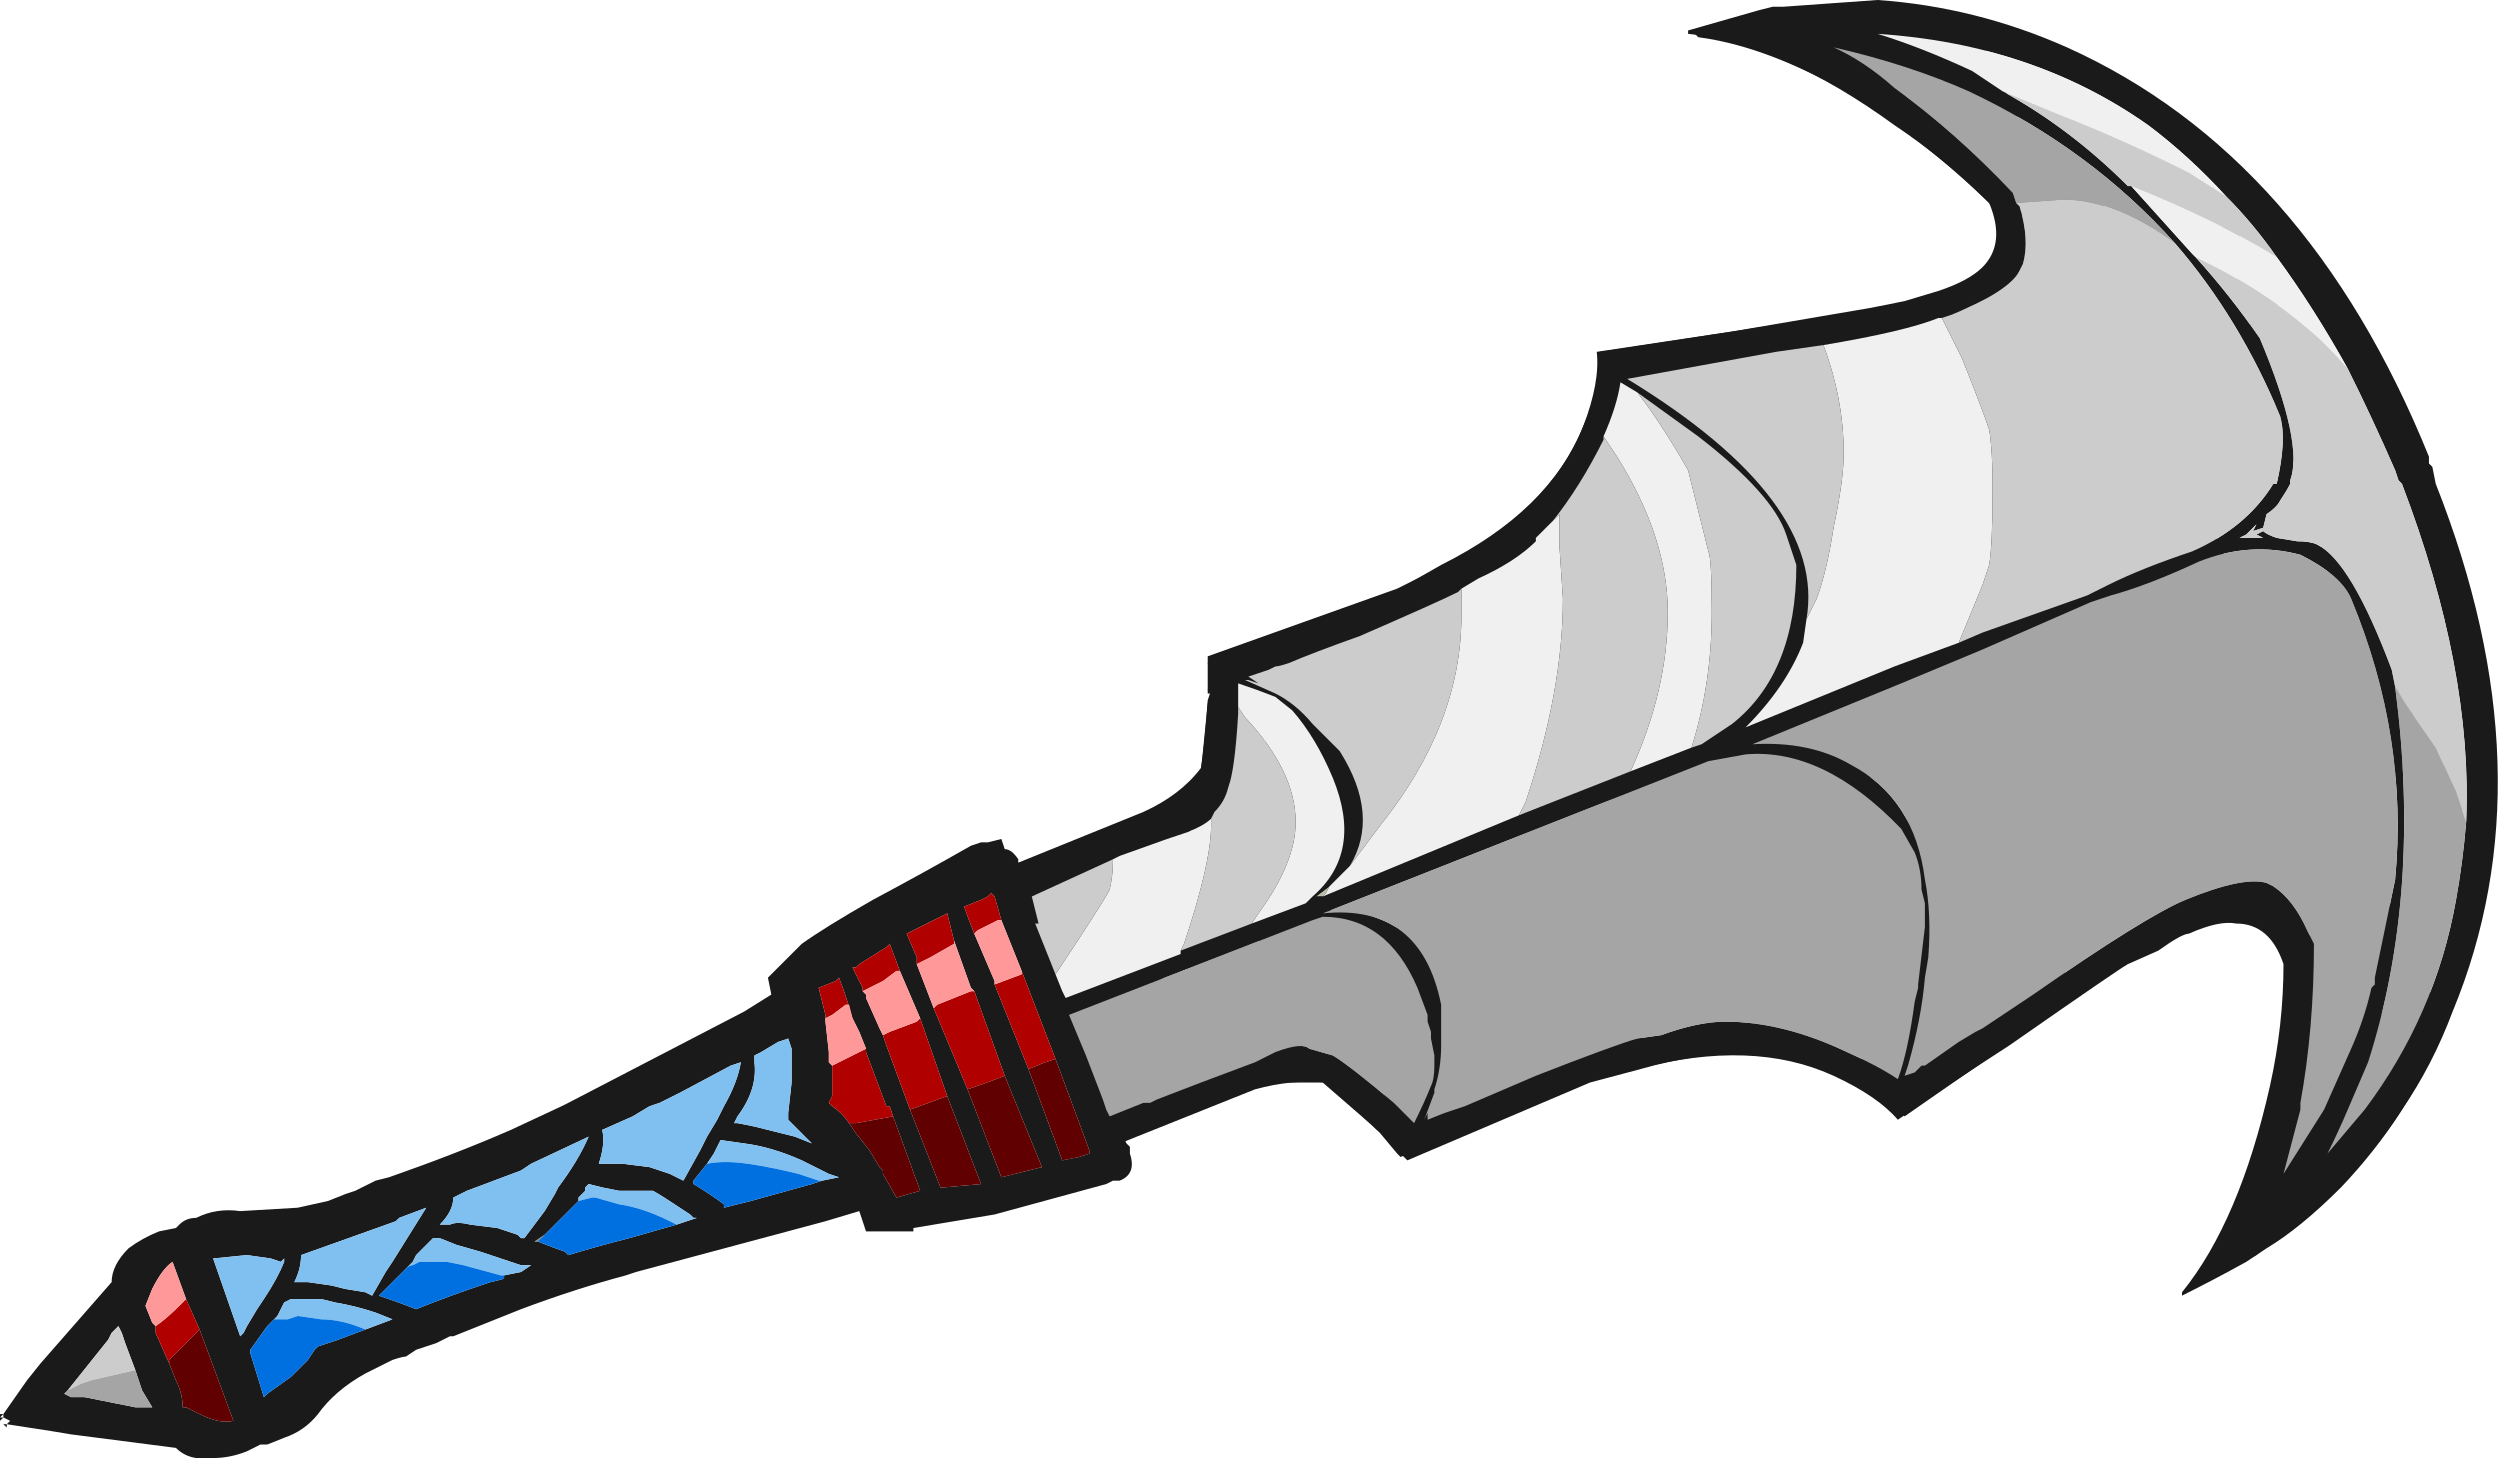 <?xml version="1.0" encoding="UTF-8" standalone="no"?>
<svg xmlns:ffdec="https://www.free-decompiler.com/flash" xmlns:xlink="http://www.w3.org/1999/xlink" ffdec:objectType="frame" height="150.85px" width="258.65px" xmlns="http://www.w3.org/2000/svg">
  <g transform="matrix(1.0, 0.0, 0.0, 1.0, 179.55, 87.15)">
    <use ffdec:characterId="1345" height="21.55" transform="matrix(7.0, 0.0, 0.0, 7.0, -179.55, -87.15)" width="36.95" xlink:href="#shape0"/>
  </g>
  <defs>
    <g id="shape0" transform="matrix(1.0, 0.0, 0.0, 1.0, 25.65, 12.45)">
      <path d="M7.65 -7.5 L9.8 -0.85 9.8 0.55 9.4 2.9 10.75 -0.5 10.7 -1.7 10.35 -3.6 7.05 -9.7 7.65 -7.5 M3.5 -12.15 L10.5 2.7 Q9.95 4.05 8.95 5.1 8.35 5.7 7.85 6.0 L7.55 6.2 Q7.1 6.45 6.6 6.7 L6.6 6.65 Q7.45 5.6 7.9 3.6 8.1 2.7 8.1 1.8 7.9 1.2 7.4 1.2 7.15 1.15 6.7 1.35 6.6 1.35 6.25 1.6 L5.8 1.8 Q5.7 1.85 4.05 3.0 3.2 3.55 2.4 4.1 2.1 3.75 1.45 3.45 0.25 2.9 -1.45 3.35 L-2.2 3.55 -4.95 4.65 -5.0 4.6 -5.25 4.3 -5.35 4.2 -6.1 3.55 -7.2 3.55 -9.05 4.35 -9.0 4.45 -8.95 4.5 -8.95 4.6 Q-8.85 4.9 -9.1 5.0 L-9.2 5.0 -9.3 5.05 -10.95 5.5 -12.15 5.7 -12.15 5.75 -12.85 5.75 -12.95 5.45 -13.45 5.6 -16.25 6.35 -16.4 6.4 Q-17.15 6.6 -17.95 6.9 L-18.95 7.3 -19.0 7.3 -19.2 7.4 -19.5 7.5 -19.65 7.6 Q-19.7 7.6 -19.85 7.65 L-20.25 7.85 Q-20.7 8.1 -20.95 8.45 -21.15 8.7 -21.45 8.8 L-21.7 8.9 -21.8 8.9 -22.0 9.0 Q-22.25 9.1 -22.5 9.1 -22.85 9.15 -23.05 8.95 L-24.6 8.75 -24.9 8.7 -25.55 8.6 -25.55 8.65 -25.6 8.6 -25.55 8.6 -25.5 8.55 -25.6 8.5 -25.65 8.55 -25.65 8.5 -25.6 8.5 -25.6 8.45 -25.65 8.5 -25.65 8.45 -25.6 8.45 -25.25 7.95 -25.05 7.7 -24.0 6.5 Q-24.0 6.25 -23.75 6.0 -23.55 5.85 -23.3 5.75 L-23.05 5.7 -23.0 5.65 Q-22.9 5.55 -22.75 5.55 -22.45 5.4 -22.1 5.45 L-21.25 5.4 -20.8 5.3 -20.55 5.2 -20.4 5.15 -20.1 5.0 -19.9 4.95 Q-18.9 4.6 -18.1 4.25 L-17.35 3.9 -17.25 3.85 -14.65 2.5 -14.25 2.25 -14.3 2.0 -13.8 1.5 Q-13.45 1.25 -12.75 0.85 -12.0 0.45 -11.3 0.05 L-11.15 0.0 -11.05 0.0 -10.85 -0.05 -10.8 0.1 Q-10.7 0.1 -10.6 0.25 L-10.6 0.3 -8.75 -0.45 Q-8.2 -0.7 -7.9 -1.1 -7.85 -1.4 -7.8 -2.1 L-7.75 -2.25 -7.8 -2.25 Q-7.75 -2.45 -7.8 -2.65 L-7.8 -2.75 -5.0 -3.75 -4.3 -4.1 Q-2.75 -4.9 -2.25 -6.15 -1.95 -6.8 -2.0 -7.25 L2.55 -7.95 3.7 -8.4 Q4.05 -8.8 3.85 -9.35 3.2 -10.0 2.45 -10.55 L2.05 -10.85 Q0.6 -11.75 -0.55 -11.9 L-0.6 -11.95 0.45 -12.25 3.5 -12.15 M2.45 -11.1 L4.25 -9.3 3.25 -7.7 5.7 -9.6 2.45 -11.1 M2.4 3.3 L-0.55 -1.1 -1.5 -0.75 -3.15 -0.15 -6.05 1.0 -5.9 1.0 -5.45 1.05 -1.5 2.9 0.3 2.75 1.6 3.15 2.4 3.3 M4.9 1.95 L6.45 1.0 7.8 0.75 8.4 1.5 9.7 -0.5 3.35 -2.65 1.95 -0.9 4.9 1.95 M-6.55 -2.0 L-7.5 -0.85 -9.95 2.2 -6.55 -2.0 M-5.1 3.85 L-7.1 1.4 -8.15 1.8 -9.7 2.85 -7.85 3.4 -6.5 2.95 -5.1 3.85 M-10.85 1.15 L-10.95 0.8 -11.0 0.75 -11.05 0.8 -11.15 0.85 -11.4 0.95 Q-11.35 1.1 -11.25 1.35 L-10.95 2.05 -10.95 2.1 -10.45 3.35 -9.95 4.7 -9.7 4.65 -9.55 4.6 -9.55 4.55 -10.05 3.2 -10.55 1.9 -10.85 1.15 M-11.85 2.45 L-11.35 3.65 -10.85 4.95 -10.25 4.8 -10.8 3.45 -11.25 2.2 -11.3 2.15 -11.55 1.45 -11.65 1.05 -12.05 1.25 Q-12.15 1.3 -12.25 1.35 L-12.1 1.7 -12.1 1.8 -11.85 2.45 M-12.35 1.9 L-12.5 1.5 -12.55 1.55 -12.95 1.8 -13.0 1.85 -13.05 1.85 -12.9 2.15 -12.9 2.2 -12.85 2.25 -12.85 2.3 -12.65 2.75 -12.6 2.85 -12.55 3.0 -12.2 3.95 -11.75 5.1 -11.7 5.1 -11.15 5.05 -11.65 3.75 -12.05 2.6 -12.35 1.9 M-13.05 2.6 Q-13.15 2.25 -13.25 2.0 L-13.3 2.05 -13.55 2.15 -13.45 2.55 -13.45 2.6 -13.45 2.65 -13.4 3.1 -13.4 3.25 -13.35 3.3 -13.35 3.75 -13.4 3.85 -13.35 3.9 Q-13.2 4.0 -13.1 4.15 L-13.0 4.3 -12.8 4.55 -12.65 4.8 -12.6 4.85 -12.6 4.9 -12.4 5.25 -12.05 5.15 -12.45 4.05 -12.5 3.9 -12.55 3.9 -12.85 3.1 -12.85 3.05 -12.95 2.8 -13.05 2.6 M-14.0 2.9 L-14.15 2.95 -14.4 3.1 -14.5 3.15 -14.5 3.25 Q-14.45 3.65 -14.75 4.05 L-14.8 4.15 -14.75 4.15 -14.5 4.2 -13.9 4.35 -13.65 4.45 -14.0 4.1 -14.0 4.0 -13.95 3.55 -13.95 3.05 -14.0 2.9 M-14.85 3.3 L-15.6 3.7 -15.9 3.85 -16.05 3.9 -16.3 4.05 -16.75 4.25 Q-16.7 4.45 -16.8 4.75 L-16.45 4.75 -16.05 4.8 -15.75 4.9 -15.55 5.0 -15.3 4.55 -15.2 4.35 -15.05 4.1 -14.95 3.9 Q-14.75 3.55 -14.7 3.25 L-14.85 3.3 M-15.2 4.75 L-15.4 5.0 -15.4 5.05 Q-15.15 5.2 -14.95 5.35 L-14.95 5.4 -14.55 5.3 -13.65 5.05 -13.5 5.0 -13.25 4.95 -13.4 4.9 Q-13.6 4.8 -13.8 4.7 -14.25 4.5 -14.65 4.45 L-15.0 4.4 -15.1 4.6 -15.2 4.75 M-15.65 5.65 L-15.35 5.55 -15.4 5.55 -15.45 5.5 Q-15.9 5.2 -16.0 5.15 L-16.5 5.15 -16.75 5.1 -16.95 5.05 -17.0 5.1 -17.0 5.15 -17.1 5.25 -17.1 5.3 -17.6 5.8 -17.75 5.9 -17.7 5.9 Q-17.45 6.0 -17.3 6.05 L-17.25 6.1 Q-16.75 5.95 -16.35 5.85 L-15.65 5.65 M-22.0 6.1 L-22.5 6.15 -22.1 7.3 -22.05 7.25 -22.0 7.15 -21.85 6.9 -21.75 6.75 Q-21.55 6.45 -21.45 6.2 L-21.45 6.15 -21.5 6.2 -21.65 6.15 -22.0 6.1 M-22.9 6.75 L-23.1 6.2 Q-23.25 6.3 -23.4 6.6 L-23.5 6.85 -23.4 7.1 -23.35 7.15 -23.35 7.25 -23.15 7.7 -23.05 7.95 Q-22.95 8.15 -22.95 8.35 L-22.9 8.35 Q-22.8 8.4 -22.7 8.45 -22.4 8.6 -22.2 8.55 L-22.7 7.2 -22.9 6.75 M-21.2 6.1 Q-21.2 6.3 -21.3 6.5 L-21.1 6.5 -20.75 6.55 -20.55 6.6 -20.25 6.65 -20.15 6.7 -19.95 6.35 -19.85 6.2 -19.35 5.4 -19.75 5.55 -19.8 5.6 -21.2 6.1 M-20.25 7.2 L-19.85 7.05 -20.1 6.95 Q-20.4 6.85 -20.7 6.8 L-20.9 6.75 -21.35 6.75 -21.45 6.8 -21.55 7.0 -21.7 7.15 -21.95 7.5 -21.95 7.55 -21.75 8.2 -21.7 8.15 -21.35 7.9 -21.1 7.65 -21.0 7.5 -20.95 7.45 -20.65 7.35 -20.25 7.2 M-18.75 5.15 L-18.95 5.25 Q-18.95 5.45 -19.15 5.65 L-19.0 5.65 Q-18.9 5.6 -18.7 5.65 L-18.3 5.7 -18.0 5.8 -17.95 5.85 -17.9 5.85 -17.6 5.45 -17.45 5.2 -17.4 5.1 Q-17.1 4.7 -16.95 4.35 L-17.8 4.75 -17.95 4.85 -18.75 5.15 M-18.2 6.4 L-17.95 6.35 -17.8 6.25 -17.95 6.25 -18.55 6.05 -18.9 5.95 -19.15 5.85 -19.25 5.85 -19.5 6.1 -19.55 6.2 -19.65 6.3 -20.05 6.7 Q-19.75 6.8 -19.5 6.9 -19.0 6.7 -18.55 6.55 L-18.4 6.5 -18.2 6.45 -18.2 6.4 M-23.65 7.8 L-23.8 7.4 -23.85 7.25 -23.9 7.15 -24.0 7.25 -24.05 7.35 -24.65 8.1 -24.7 8.15 -24.6 8.2 -24.4 8.2 -23.65 8.35 -23.4 8.35 -23.55 8.1 -23.65 7.8" fill="#1a1a1a" fill-rule="evenodd" stroke="none"/>
      <path d="M-17.7 5.9 L-17.75 5.9 -17.6 5.8 -17.7 5.9" fill="#7e8071" fill-rule="evenodd" stroke="none"/>
      <path d="M7.65 -7.5 L7.05 -9.7 10.35 -3.6 9.8 -0.85 7.65 -7.5 M-0.55 -1.1 L2.4 3.3 -0.55 -1.1 M1.6 3.15 L0.3 2.75 -3.15 -0.15 -1.5 -0.75 1.6 3.15 M-1.5 2.9 L-5.45 1.05 -1.5 2.9 M-5.9 1.0 L-6.05 1.0 -5.9 1.0 M1.95 -0.9 L4.9 1.95 1.95 -0.9 M6.45 1.0 L3.35 -2.65 9.7 -0.5 8.4 1.5 7.8 0.75 6.45 1.0 M10.7 -1.7 L10.75 -0.5 9.4 2.9 9.8 0.55 10.7 -1.7 M-5.1 3.85 L-6.5 2.95 -8.15 1.8 -7.1 1.4 -5.1 3.85 M-7.85 3.4 L-9.7 2.85 -7.85 3.4" fill="#bcbea7" fill-rule="evenodd" stroke="none"/>
      <path d="M7.05 -9.7 L7.65 -7.5 7.05 -9.7 M2.45 -11.1 L5.7 -9.6 3.25 -7.7 4.25 -9.3 2.45 -11.1 M9.7 -0.5 L8.4 1.5 9.7 -0.5 M-6.55 -2.0 L-9.95 2.2 -7.5 -0.85 -6.55 -2.0" fill="#8e8d73" fill-rule="evenodd" stroke="none"/>
      <path d="M9.8 -0.85 L10.35 -3.6 10.7 -1.7 9.8 0.55 9.8 -0.85 M-0.55 -1.1 L2.4 3.3 1.6 3.15 -1.5 -0.75 -0.55 -1.1 M0.3 2.75 L-1.5 2.9 -5.45 1.05 -5.9 1.0 -6.05 1.0 -3.15 -0.15 0.3 2.75 M4.9 1.95 L1.95 -0.9 3.35 -2.65 6.45 1.0 4.9 1.95 M10.75 -0.5 L9.4 2.9 10.75 -0.5 M-7.1 1.4 L-5.1 3.85 -7.1 1.4 M-6.5 2.95 L-7.85 3.4 -9.7 2.85 -8.15 1.8 -6.5 2.95" fill="#e5e8cc" fill-rule="evenodd" stroke="none"/>
      <path d="M-11.25 1.35 Q-11.35 1.1 -11.4 0.95 L-11.15 0.85 -11.05 0.8 -11.0 0.75 -10.95 0.8 -10.85 1.15 -10.9 1.15 -11.2 1.3 -11.25 1.35 M-10.55 1.9 L-10.05 3.2 -10.2 3.25 -10.45 3.35 -10.95 2.1 -10.55 1.95 -10.55 1.9 M-11.85 2.45 L-11.8 2.4 -11.3 2.2 -11.25 2.2 -10.8 3.45 Q-11.05 3.55 -11.35 3.65 L-11.85 2.45 M-11.55 1.45 L-11.55 1.5 -11.9 1.7 -12.1 1.8 -12.1 1.7 -12.25 1.35 Q-12.15 1.3 -12.05 1.25 L-11.65 1.05 -11.55 1.45 M-12.9 2.2 L-12.9 2.15 -13.05 1.85 -13.0 1.85 -12.95 1.8 -12.55 1.55 -12.5 1.5 -12.35 1.9 -12.4 1.9 -12.6 2.05 -12.9 2.2 M-12.05 2.6 L-11.65 3.75 -12.2 3.95 -12.55 3.0 -12.6 2.85 -12.65 2.75 -12.6 2.85 -12.5 2.8 -12.1 2.65 -12.05 2.6 M-13.45 2.6 L-13.45 2.55 -13.55 2.15 -13.3 2.05 -13.25 2.0 Q-13.15 2.25 -13.05 2.6 L-13.1 2.4 -13.15 2.4 -13.35 2.55 -13.45 2.6 M-12.85 3.05 L-12.85 3.1 -12.55 3.9 -12.5 3.9 -12.45 4.05 -13.0 4.15 -13.1 4.15 Q-13.2 4.0 -13.35 3.9 L-13.4 3.85 -13.35 3.75 -13.35 3.3 -12.85 3.05 M-23.35 7.15 Q-23.2 7.05 -23.0 6.85 L-22.9 6.75 -22.7 7.2 -23.15 7.65 -23.15 7.7 -23.35 7.25 -23.35 7.15" fill="#b00000" fill-rule="evenodd" stroke="none"/>
      <path d="M-11.25 1.35 L-11.2 1.3 -10.9 1.15 -10.85 1.15 -10.55 1.9 -10.55 1.95 -10.95 2.1 -10.95 2.05 -11.25 1.35 M-11.25 2.2 L-11.3 2.2 -11.8 2.4 -11.85 2.45 -12.1 1.8 -11.9 1.7 -11.55 1.5 -11.55 1.45 -11.3 2.15 -11.25 2.2 M-12.35 1.9 L-12.05 2.6 -12.1 2.65 -12.5 2.8 -12.6 2.85 -12.65 2.75 -12.85 2.3 -12.85 2.25 -12.9 2.2 -12.6 2.05 -12.4 1.9 -12.35 1.9 M-13.05 2.6 L-12.95 2.8 -12.85 3.05 -13.35 3.3 -13.4 3.25 -13.4 3.1 -13.45 2.65 -13.45 2.6 -13.35 2.55 -13.15 2.4 -13.1 2.4 -13.05 2.6 M-22.9 6.75 L-23.0 6.85 Q-23.2 7.05 -23.35 7.15 L-23.4 7.1 -23.5 6.85 -23.4 6.6 Q-23.25 6.3 -23.1 6.2 L-22.9 6.75" fill="#ff9999" fill-rule="evenodd" stroke="none"/>
      <path d="M-10.05 3.2 L-9.55 4.55 -9.55 4.6 -9.7 4.65 -9.95 4.7 -10.45 3.35 -10.2 3.25 -10.05 3.2 M-11.35 3.65 Q-11.05 3.55 -10.8 3.45 L-10.25 4.8 -10.85 4.95 -11.35 3.65 M-11.65 3.75 L-11.15 5.05 -11.7 5.1 -11.75 5.1 -12.2 3.95 -11.65 3.75 M-12.45 4.05 L-12.05 5.15 -12.4 5.25 -12.6 4.9 -12.6 4.85 -12.65 4.8 -12.8 4.55 -13.0 4.3 -13.1 4.15 -13.0 4.15 -12.45 4.05 M-23.15 7.7 L-23.15 7.65 -22.7 7.2 -22.2 8.55 Q-22.4 8.6 -22.7 8.45 -22.8 8.4 -22.9 8.35 L-22.95 8.35 Q-22.95 8.15 -23.05 7.95 L-23.15 7.7" fill="#600000" fill-rule="evenodd" stroke="none"/>
      <path d="M-14.0 2.9 L-13.95 3.05 -13.95 3.55 -14.0 4.0 -14.0 4.1 -13.65 4.45 -13.9 4.35 -14.5 4.2 -14.75 4.15 -14.8 4.15 -14.75 4.05 Q-14.45 3.65 -14.5 3.25 L-14.5 3.15 -14.4 3.1 -14.15 2.95 -14.0 2.9 M-14.85 3.3 L-14.7 3.25 Q-14.75 3.55 -14.95 3.9 L-15.05 4.1 -15.2 4.35 -15.3 4.55 -15.55 5.0 -15.75 4.9 -16.05 4.8 -16.45 4.75 -16.8 4.75 Q-16.7 4.45 -16.75 4.25 L-16.3 4.05 -16.05 3.9 -15.9 3.85 -15.6 3.7 -14.85 3.3 M-15.2 4.75 L-15.1 4.6 -15.0 4.4 -14.65 4.45 Q-14.25 4.5 -13.8 4.7 -13.6 4.8 -13.4 4.9 L-13.25 4.95 -13.5 5.0 -13.55 5.0 -13.85 4.9 Q-14.25 4.8 -14.6 4.75 -14.95 4.7 -15.2 4.75 M-17.1 5.3 L-17.1 5.25 -17.0 5.15 -17.0 5.1 -16.95 5.05 -16.75 5.1 -16.5 5.15 -16.0 5.15 Q-15.9 5.2 -15.45 5.5 L-15.4 5.55 -15.35 5.55 -15.65 5.65 -15.75 5.6 Q-16.15 5.4 -16.5 5.35 L-16.85 5.25 -16.9 5.25 -17.1 5.3 M-22.0 6.1 L-21.65 6.15 -21.5 6.2 -21.45 6.15 -21.45 6.2 Q-21.55 6.45 -21.75 6.75 L-21.85 6.9 -22.0 7.15 -22.05 7.25 -22.1 7.3 -22.5 6.15 -22.0 6.1 M-21.2 6.1 L-19.8 5.6 -19.75 5.55 -19.35 5.4 -19.85 6.2 -19.95 6.35 -20.15 6.7 -20.25 6.65 -20.55 6.6 -20.75 6.55 -21.1 6.5 -21.3 6.5 Q-21.2 6.3 -21.2 6.1 M-20.25 7.2 Q-20.6 7.05 -20.9 7.05 L-21.25 7.0 -21.4 7.05 -21.6 7.05 -21.7 7.15 -21.55 7.0 -21.45 6.8 -21.35 6.75 -20.9 6.75 -20.7 6.8 Q-20.4 6.85 -20.1 6.95 L-19.85 7.05 -20.25 7.2 M-18.75 5.15 L-17.95 4.85 -17.8 4.75 -16.95 4.35 Q-17.1 4.7 -17.4 5.1 L-17.45 5.2 -17.6 5.45 -17.9 5.85 -17.95 5.85 -18.0 5.8 -18.3 5.7 -18.7 5.65 Q-18.9 5.6 -19.0 5.65 L-19.15 5.65 Q-18.95 5.45 -18.95 5.25 L-18.75 5.15 M-19.65 6.3 L-19.55 6.2 -19.5 6.1 -19.25 5.85 -19.15 5.85 -18.9 5.95 -18.55 6.05 -17.95 6.25 -17.8 6.25 -17.95 6.35 -18.2 6.4 -18.25 6.4 -18.8 6.25 -19.05 6.2 -19.45 6.2 -19.55 6.25 Q-19.6 6.25 -19.65 6.3" fill="#80c0f0" fill-rule="evenodd" stroke="none"/>
      <path d="M-13.5 5.0 L-13.65 5.05 -14.55 5.3 -14.95 5.4 -14.95 5.35 Q-15.15 5.2 -15.4 5.05 L-15.4 5.0 -15.2 4.75 Q-14.95 4.7 -14.6 4.75 -14.25 4.8 -13.85 4.9 L-13.55 5.0 -13.5 5.0 M-17.1 5.3 L-16.9 5.25 -16.85 5.25 -16.5 5.35 Q-16.15 5.4 -15.75 5.6 L-15.65 5.65 -16.35 5.85 Q-16.75 5.95 -17.25 6.1 L-17.3 6.05 Q-17.45 6.0 -17.7 5.9 L-17.6 5.8 -17.1 5.3 M-21.7 7.15 L-21.6 7.05 -21.4 7.05 -21.25 7.0 -20.9 7.05 Q-20.6 7.05 -20.25 7.2 L-20.65 7.35 -20.95 7.45 -21.0 7.5 -21.1 7.65 -21.35 7.9 -21.7 8.15 -21.75 8.2 -21.95 7.55 -21.95 7.5 -21.7 7.15 M-18.2 6.4 L-18.2 6.45 -18.4 6.5 -18.55 6.55 Q-19.0 6.7 -19.5 6.9 -19.75 6.8 -20.05 6.7 L-19.65 6.3 Q-19.6 6.25 -19.55 6.25 L-19.45 6.2 -19.05 6.2 -18.8 6.25 -18.25 6.4 -18.2 6.4" fill="#0070e0" fill-rule="evenodd" stroke="none"/>
      <path d="M-24.65 8.1 L-24.05 7.35 -24.0 7.25 -23.9 7.15 -23.85 7.25 -23.8 7.4 -23.65 7.8 -24.3 7.95 -24.45 8.0 -24.65 8.1" fill="#cccccc" fill-rule="evenodd" stroke="none"/>
      <path d="M-24.65 8.1 L-24.45 8.0 -24.3 7.95 -23.65 7.8 -23.55 8.1 -23.4 8.35 -23.65 8.35 -24.4 8.2 -24.6 8.2 -24.7 8.15 -24.65 8.1" fill="#a5a5a5" fill-rule="evenodd" stroke="none"/>
      <path d="M-6.1 0.8 L-6.2 0.8 -6.0 0.65 -6.05 0.75 -6.1 0.8" fill="#bcbea7" fill-rule="evenodd" stroke="none"/>
      <path d="M3.95 -11.1 Q4.95 -10.55 5.8 -9.7 L5.85 -9.7 6.75 -8.7 6.8 -8.65 Q7.3 -8.1 7.75 -7.45 8.4 -5.9 8.2 -5.35 L8.2 -5.3 Q8.15 -5.2 8.05 -5.05 8.0 -4.95 7.85 -4.85 L7.8 -4.65 7.65 -4.6 7.7 -4.7 7.55 -4.55 7.45 -4.5 7.8 -4.5 7.7 -4.55 7.8 -4.6 Q7.85 -4.55 8.0 -4.5 L8.3 -4.45 Q8.5 -4.45 8.6 -4.4 9.1 -4.15 9.7 -2.55 L9.75 -2.3 Q10.15 0.75 9.35 3.25 L9.05 3.95 Q8.9 4.3 8.75 4.6 L9.3 3.95 Q10.35 2.55 10.65 0.85 10.75 0.3 10.8 -0.3 10.9 -2.55 9.85 -5.3 L9.8 -5.35 9.75 -5.5 Q9.4 -6.3 9.05 -7.0 8.55 -7.9 8.0 -8.65 7.65 -9.15 7.25 -9.55 6.7 -10.15 6.1 -10.6 4.4 -11.8 2.1 -11.95 2.75 -11.75 3.5 -11.4 L3.95 -11.1 M0.55 -12.35 L0.7 -12.35 2.1 -12.45 Q3.55 -12.35 4.9 -11.75 8.45 -10.15 10.25 -5.7 L10.25 -5.6 10.3 -5.55 10.35 -5.3 Q12.05 -1.0 10.6 2.5 10.3 3.3 9.85 3.95 9.5 4.5 9.05 4.95 8.45 5.6 7.95 5.85 L7.7 6.1 Q7.2 6.35 6.7 6.6 L6.7 6.55 Q7.5 5.6 7.9 3.95 L8.0 3.45 Q8.2 2.55 8.2 1.65 7.95 1.1 7.45 1.05 7.2 1.05 6.75 1.25 L6.3 1.45 5.85 1.7 4.1 2.9 3.65 3.25 2.5 4.05 Q2.2 3.7 1.55 3.45 0.35 2.85 -1.4 3.35 L-2.15 3.55 -4.85 4.7 -5.2 4.35 -5.15 4.35 -5.3 4.25 -6.05 3.55 Q-6.55 3.5 -7.1 3.65 L-9.1 4.45 -9.05 4.65 -9.1 4.65 -9.4 4.0 -10.65 1.5 -11.0 0.55 -10.6 0.35 -10.55 0.35 -10.55 0.4 -8.7 -0.35 Q-8.2 -0.6 -7.9 -1.05 L-7.8 -2.05 -7.75 -2.2 -7.8 -2.2 -7.8 -2.65 -5.05 -3.7 -4.35 -4.1 Q-2.75 -4.9 -2.25 -6.15 -2.0 -6.8 -2.05 -7.25 L-0.05 -7.55 2.0 -7.9 2.5 -8.0 3.0 -8.15 Q3.45 -8.3 3.65 -8.5 4.0 -8.85 3.75 -9.45 3.1 -10.1 2.35 -10.6 0.7 -11.8 -0.7 -11.95 L-0.7 -12.0 0.35 -12.3 0.55 -12.35 M6.5 -8.85 Q5.25 -10.25 3.45 -11.1 2.55 -11.5 1.45 -11.75 1.9 -11.55 2.35 -11.15 3.25 -10.5 4.1 -9.6 L4.15 -9.45 4.2 -9.4 Q4.35 -8.9 4.25 -8.55 L4.2 -8.45 Q4.05 -8.15 3.2 -7.8 L3.05 -7.75 3.0 -7.75 Q2.5 -7.55 1.3 -7.35 L0.6 -7.25 -1.6 -6.85 Q1.35 -5.05 1.05 -3.3 L1.0 -2.95 Q0.75 -2.3 0.15 -1.7 L2.35 -2.6 3.3 -2.95 3.65 -3.1 5.2 -3.65 5.5 -3.8 Q6.0 -4.05 6.75 -4.3 7.55 -4.65 7.95 -5.3 L8.0 -5.3 Q8.15 -5.95 8.05 -6.3 7.45 -7.75 6.5 -8.85 M-0.65 -1.4 L-0.5 -1.45 Q-0.2 -1.65 -0.05 -1.75 0.9 -2.5 0.9 -4.1 L0.75 -4.55 Q0.55 -5.15 -0.55 -6.0 L-1.45 -6.65 -1.7 -6.8 Q-1.75 -6.45 -1.95 -6.0 L-1.95 -5.95 Q-2.3 -5.25 -2.7 -4.75 L-2.95 -4.5 -2.95 -4.45 Q-3.25 -4.15 -3.8 -3.9 L-4.05 -3.75 -4.1 -3.7 Q-4.4 -3.55 -5.55 -3.05 -6.25 -2.8 -6.6 -2.65 -6.75 -2.6 -6.8 -2.6 L-6.9 -2.55 -7.2 -2.45 -7.05 -2.35 -7.2 -2.4 -7.25 -2.4 -6.8 -2.2 Q-6.5 -2.05 -6.25 -1.75 -6.0 -1.5 -5.85 -1.35 -5.25 -0.4 -5.7 0.35 L-6.0 0.65 -6.2 0.8 -6.1 0.8 -3.2 -0.4 -1.55 -1.05 -0.65 -1.4 M2.45 -0.2 Q1.3 -1.4 0.15 -1.3 L-0.4 -1.2 -6.1 1.05 Q-4.65 0.9 -4.35 2.4 L-4.35 3.0 Q-4.35 3.35 -4.45 3.65 L-4.45 3.7 -4.6 4.1 -4.55 4.0 -4.55 4.1 -4.3 4.0 -4.0 3.9 -2.95 3.45 Q-1.8 3.0 -1.45 2.9 L-1.1 2.85 Q-0.55 2.65 -0.15 2.65 0.7 2.65 1.65 3.1 2.1 3.3 2.4 3.5 2.55 3.1 2.65 2.35 L2.7 2.15 2.7 2.1 2.8 1.25 2.8 0.9 2.75 0.7 Q2.75 0.4 2.65 0.15 L2.45 -0.2 M2.45 -2.35 L0.25 -1.45 Q1.1 -1.5 1.7 -1.15 2.65 -0.65 2.8 0.55 2.9 1.05 2.85 1.7 L2.8 2.0 Q2.75 2.6 2.55 3.3 L2.5 3.45 2.65 3.4 2.75 3.3 2.8 3.3 3.3 2.95 3.55 2.8 3.65 2.75 4.4 2.25 Q6.05 1.1 6.65 0.85 7.5 0.5 7.85 0.6 L7.95 0.65 Q8.25 0.85 8.45 1.3 L8.55 1.5 Q8.55 2.75 8.35 3.85 L8.35 3.95 8.1 4.9 8.7 3.95 9.1 3.05 Q9.3 2.6 9.4 2.15 L9.45 2.1 9.45 2.0 9.75 0.55 Q9.95 -1.55 9.1 -3.6 8.95 -3.95 8.35 -4.25 7.6 -4.45 6.85 -4.15 6.1 -3.8 5.55 -3.65 L5.25 -3.55 3.65 -2.85 2.45 -2.35 M-7.15 1.2 L-6.35 0.9 -6.25 0.8 Q-5.5 0.15 -5.95 -0.95 -6.2 -1.55 -6.55 -1.95 L-6.8 -2.15 Q-7.05 -2.25 -7.35 -2.35 L-7.35 -2.0 -7.35 -1.9 Q-7.4 -1.05 -7.5 -0.8 -7.55 -0.6 -7.7 -0.45 L-7.75 -0.35 Q-7.85 -0.25 -8.1 -0.15 L-8.4 -0.05 -9.1 0.2 -9.2 0.25 -10.4 0.8 -10.3 1.2 -10.35 1.2 -10.05 1.95 -9.95 2.2 -9.9 2.3 -8.2 1.65 -8.2 1.6 -7.15 1.2 M-4.7 2.15 Q-5.15 1.1 -6.1 1.1 L-6.25 1.15 -9.85 2.55 -9.6 3.15 -9.35 3.8 -9.3 3.95 -9.25 4.05 -8.75 3.85 -8.65 3.85 -8.55 3.8 -7.9 3.55 -7.1 3.25 Q-7.0 3.2 -6.8 3.1 -6.4 2.95 -6.3 3.05 L-5.95 3.15 Q-5.7 3.3 -5.05 3.85 L-4.75 4.15 Q-4.6 3.85 -4.5 3.6 -4.45 3.5 -4.45 3.3 L-4.45 3.15 -4.5 2.9 -4.5 2.8 -4.55 2.65 -4.55 2.55 -4.7 2.15" fill="#1a1a1a" fill-rule="evenodd" stroke="none"/>
      <path d="M5.85 -9.7 Q7.1 -9.2 8.0 -8.65 8.55 -7.9 9.05 -7.0 8.75 -7.35 8.45 -7.6 7.75 -8.2 6.8 -8.65 L6.75 -8.7 5.85 -9.7 M7.25 -9.55 L6.7 -9.9 Q5.7 -10.4 4.8 -10.75 L3.95 -11.1 3.5 -11.4 Q2.75 -11.75 2.1 -11.95 4.4 -11.8 6.1 -10.6 6.7 -10.15 7.25 -9.55 M3.3 -2.95 L2.35 -2.6 0.15 -1.7 Q0.75 -2.3 1.0 -2.95 L1.05 -3.3 1.2 -3.6 Q1.35 -4.0 1.45 -4.65 1.6 -5.35 1.6 -5.75 1.6 -6.55 1.3 -7.35 2.5 -7.55 3.0 -7.75 L3.05 -7.75 3.35 -7.15 Q3.65 -6.4 3.75 -6.1 3.8 -5.8 3.8 -5.3 L3.8 -5.15 Q3.8 -4.4 3.75 -4.1 L3.65 -3.8 3.3 -2.95 M-1.45 -6.65 Q-1.1 -6.2 -0.7 -5.5 L-0.4 -4.3 Q-0.35 -4.2 -0.35 -3.4 -0.35 -2.35 -0.65 -1.4 L-1.55 -1.05 Q-1.0 -2.25 -1.0 -3.4 -1.0 -4.5 -1.75 -5.7 L-1.95 -6.0 Q-1.75 -6.45 -1.7 -6.8 L-1.45 -6.65 M-3.2 -0.4 L-6.1 0.8 -6.05 0.75 -6.0 0.65 -5.7 0.35 -5.25 -0.25 Q-4.05 -1.75 -4.05 -3.35 L-4.05 -3.75 -3.8 -3.9 Q-3.25 -4.15 -2.95 -4.45 L-2.95 -4.5 -2.7 -4.75 -2.6 -4.85 -2.6 -4.35 -2.55 -3.6 Q-2.55 -2.25 -3.1 -0.6 L-3.2 -0.4 M-7.35 -2.0 L-7.35 -2.35 Q-7.05 -2.25 -6.8 -2.15 L-6.55 -1.95 Q-6.2 -1.55 -5.95 -0.95 -5.5 0.15 -6.25 0.8 L-6.35 0.9 -7.15 1.2 -7.05 1.05 Q-6.5 0.3 -6.5 -0.3 -6.5 -1.05 -7.25 -1.85 L-7.35 -2.0 M-8.2 1.6 L-8.2 1.65 -9.9 2.3 -9.95 2.2 -10.05 1.95 Q-9.35 0.9 -9.25 0.7 -9.2 0.5 -9.2 0.25 L-9.1 0.2 -8.4 -0.05 -8.1 -0.15 Q-7.85 -0.25 -7.75 -0.35 L-7.75 -0.25 Q-7.75 0.3 -8.15 1.5 L-8.2 1.6" fill="#f0f0f0" fill-rule="evenodd" stroke="none"/>
      <path d="M5.85 -9.7 L5.8 -9.7 Q4.95 -10.55 3.95 -11.1 L4.8 -10.75 Q5.7 -10.4 6.7 -9.9 L7.25 -9.55 Q7.65 -9.15 8.0 -8.65 7.1 -9.2 5.85 -9.7 M6.8 -8.65 Q7.75 -8.2 8.45 -7.6 8.75 -7.35 9.05 -7.0 9.4 -6.3 9.75 -5.5 L9.8 -5.35 9.85 -5.3 Q10.9 -2.55 10.8 -0.3 L10.65 -0.75 10.35 -1.4 9.9 -2.05 9.75 -2.3 9.7 -2.55 Q9.1 -4.15 8.6 -4.4 8.5 -4.45 8.3 -4.45 L8.0 -4.5 Q7.85 -4.55 7.8 -4.6 L7.7 -4.55 7.8 -4.5 7.45 -4.5 7.55 -4.55 7.7 -4.7 7.65 -4.6 7.8 -4.65 7.85 -4.85 Q8.0 -4.95 8.05 -5.05 8.15 -5.2 8.2 -5.3 L8.2 -5.35 Q8.4 -5.9 7.75 -7.45 7.3 -8.1 6.8 -8.65 M6.5 -8.85 Q7.45 -7.75 8.05 -6.3 8.15 -5.95 8.0 -5.3 L7.95 -5.3 Q7.55 -4.65 6.75 -4.3 6.0 -4.05 5.5 -3.8 L5.2 -3.65 3.65 -3.1 3.3 -2.95 3.65 -3.8 3.75 -4.1 Q3.8 -4.4 3.8 -5.15 L3.8 -5.3 Q3.8 -5.8 3.75 -6.1 3.65 -6.4 3.35 -7.15 L3.05 -7.75 3.2 -7.8 Q4.05 -8.15 4.2 -8.45 L4.25 -8.55 Q4.35 -8.9 4.2 -9.4 L4.15 -9.45 4.85 -9.5 Q5.6 -9.5 6.5 -8.85 M1.05 -3.3 Q1.35 -5.05 -1.6 -6.85 L0.6 -7.25 1.3 -7.35 Q1.6 -6.55 1.6 -5.75 1.6 -5.35 1.45 -4.65 1.35 -4.0 1.2 -3.6 L1.05 -3.3 M-1.45 -6.65 L-0.55 -6.0 Q0.55 -5.15 0.75 -4.55 L0.9 -4.1 Q0.9 -2.5 -0.05 -1.75 -0.2 -1.65 -0.5 -1.45 L-0.65 -1.4 Q-0.35 -2.35 -0.35 -3.4 -0.35 -4.2 -0.4 -4.3 L-0.7 -5.5 Q-1.1 -6.2 -1.45 -6.65 M-1.55 -1.05 L-3.2 -0.4 -3.1 -0.6 Q-2.55 -2.25 -2.55 -3.6 L-2.6 -4.35 -2.6 -4.85 -2.7 -4.75 Q-2.3 -5.25 -1.95 -5.95 L-1.95 -6.0 -1.75 -5.7 Q-1.0 -4.5 -1.0 -3.4 -1.0 -2.25 -1.55 -1.05 M-5.7 0.35 Q-5.25 -0.4 -5.85 -1.35 -6.0 -1.5 -6.25 -1.75 -6.5 -2.05 -6.8 -2.2 L-7.25 -2.4 -7.2 -2.4 -7.05 -2.35 -7.2 -2.45 -6.9 -2.55 -6.8 -2.6 Q-6.75 -2.6 -6.6 -2.65 -6.25 -2.8 -5.55 -3.05 -4.4 -3.55 -4.1 -3.7 L-4.05 -3.75 -4.05 -3.35 Q-4.05 -1.75 -5.25 -0.25 L-5.7 0.35 M-7.35 -2.0 L-7.25 -1.85 Q-6.5 -1.05 -6.5 -0.3 -6.5 0.3 -7.05 1.05 L-7.15 1.2 -8.2 1.6 -8.15 1.5 Q-7.75 0.3 -7.75 -0.25 L-7.75 -0.35 -7.7 -0.45 Q-7.55 -0.6 -7.5 -0.8 -7.4 -1.05 -7.35 -1.9 L-7.35 -2.0 M-10.05 1.95 L-10.35 1.2 -10.3 1.2 -10.4 0.8 -9.2 0.25 -9.1 0.2 -9.2 0.25 Q-9.2 0.5 -9.25 0.7 -9.35 0.9 -10.05 1.95" fill="#cccccc" fill-rule="evenodd" stroke="none"/>
      <path d="M9.75 -2.3 L9.9 -2.05 10.35 -1.4 10.65 -0.75 10.8 -0.3 Q10.75 0.3 10.65 0.85 10.35 2.55 9.3 3.95 L8.75 4.6 Q8.9 4.3 9.05 3.95 L9.35 3.25 Q10.15 0.75 9.75 -2.3 M4.15 -9.45 L4.1 -9.6 Q3.25 -10.5 2.35 -11.15 1.9 -11.55 1.45 -11.75 2.55 -11.5 3.45 -11.1 5.25 -10.25 6.5 -8.85 5.6 -9.5 4.85 -9.5 L4.15 -9.45 M2.45 -2.35 L3.65 -2.85 5.25 -3.55 5.55 -3.65 Q6.1 -3.8 6.85 -4.15 7.6 -4.45 8.35 -4.25 8.95 -3.95 9.1 -3.6 9.95 -1.55 9.75 0.55 L9.45 2.0 9.45 2.1 9.4 2.15 Q9.3 2.6 9.1 3.05 L8.7 3.95 8.1 4.9 8.35 3.95 8.35 3.85 Q8.55 2.75 8.55 1.5 L8.45 1.3 Q8.25 0.85 7.95 0.65 L7.85 0.6 Q7.5 0.5 6.65 0.85 6.05 1.1 4.4 2.25 L3.65 2.75 3.55 2.8 3.3 2.95 2.8 3.3 2.75 3.3 2.65 3.4 2.5 3.45 2.55 3.3 Q2.75 2.6 2.8 2.0 L2.85 1.7 Q2.9 1.05 2.8 0.55 2.65 -0.65 1.7 -1.15 1.1 -1.5 0.25 -1.45 L2.45 -2.35 M2.45 -0.2 L2.65 0.15 Q2.75 0.4 2.75 0.7 L2.8 0.9 2.8 1.25 2.7 2.1 2.7 2.15 2.65 2.35 Q2.55 3.1 2.4 3.5 2.1 3.3 1.65 3.1 0.7 2.65 -0.15 2.65 -0.55 2.65 -1.1 2.85 L-1.45 2.9 Q-1.8 3.0 -2.95 3.45 L-4.0 3.9 -4.3 4.0 -4.55 4.1 -4.55 4.0 -4.6 4.1 -4.45 3.7 -4.45 3.65 Q-4.35 3.35 -4.35 3.0 L-4.35 2.4 Q-4.65 0.9 -6.1 1.05 L-0.4 -1.2 0.15 -1.3 Q1.3 -1.4 2.45 -0.2 M-4.7 2.15 L-4.55 2.55 -4.55 2.65 -4.5 2.8 -4.5 2.9 -4.45 3.15 -4.45 3.3 Q-4.45 3.5 -4.5 3.6 -4.6 3.85 -4.75 4.15 L-5.05 3.85 Q-5.7 3.3 -5.95 3.15 L-6.3 3.05 Q-6.4 2.95 -6.8 3.1 -7.0 3.2 -7.1 3.25 L-7.9 3.55 -8.55 3.8 -8.65 3.85 -8.75 3.85 -9.25 4.05 -9.3 3.95 -9.35 3.8 -9.6 3.15 -9.85 2.55 -6.25 1.15 -6.1 1.1 Q-5.15 1.1 -4.7 2.15" fill="#a5a5a5" fill-rule="evenodd" stroke="none"/>
    </g>
  </defs>
</svg>
